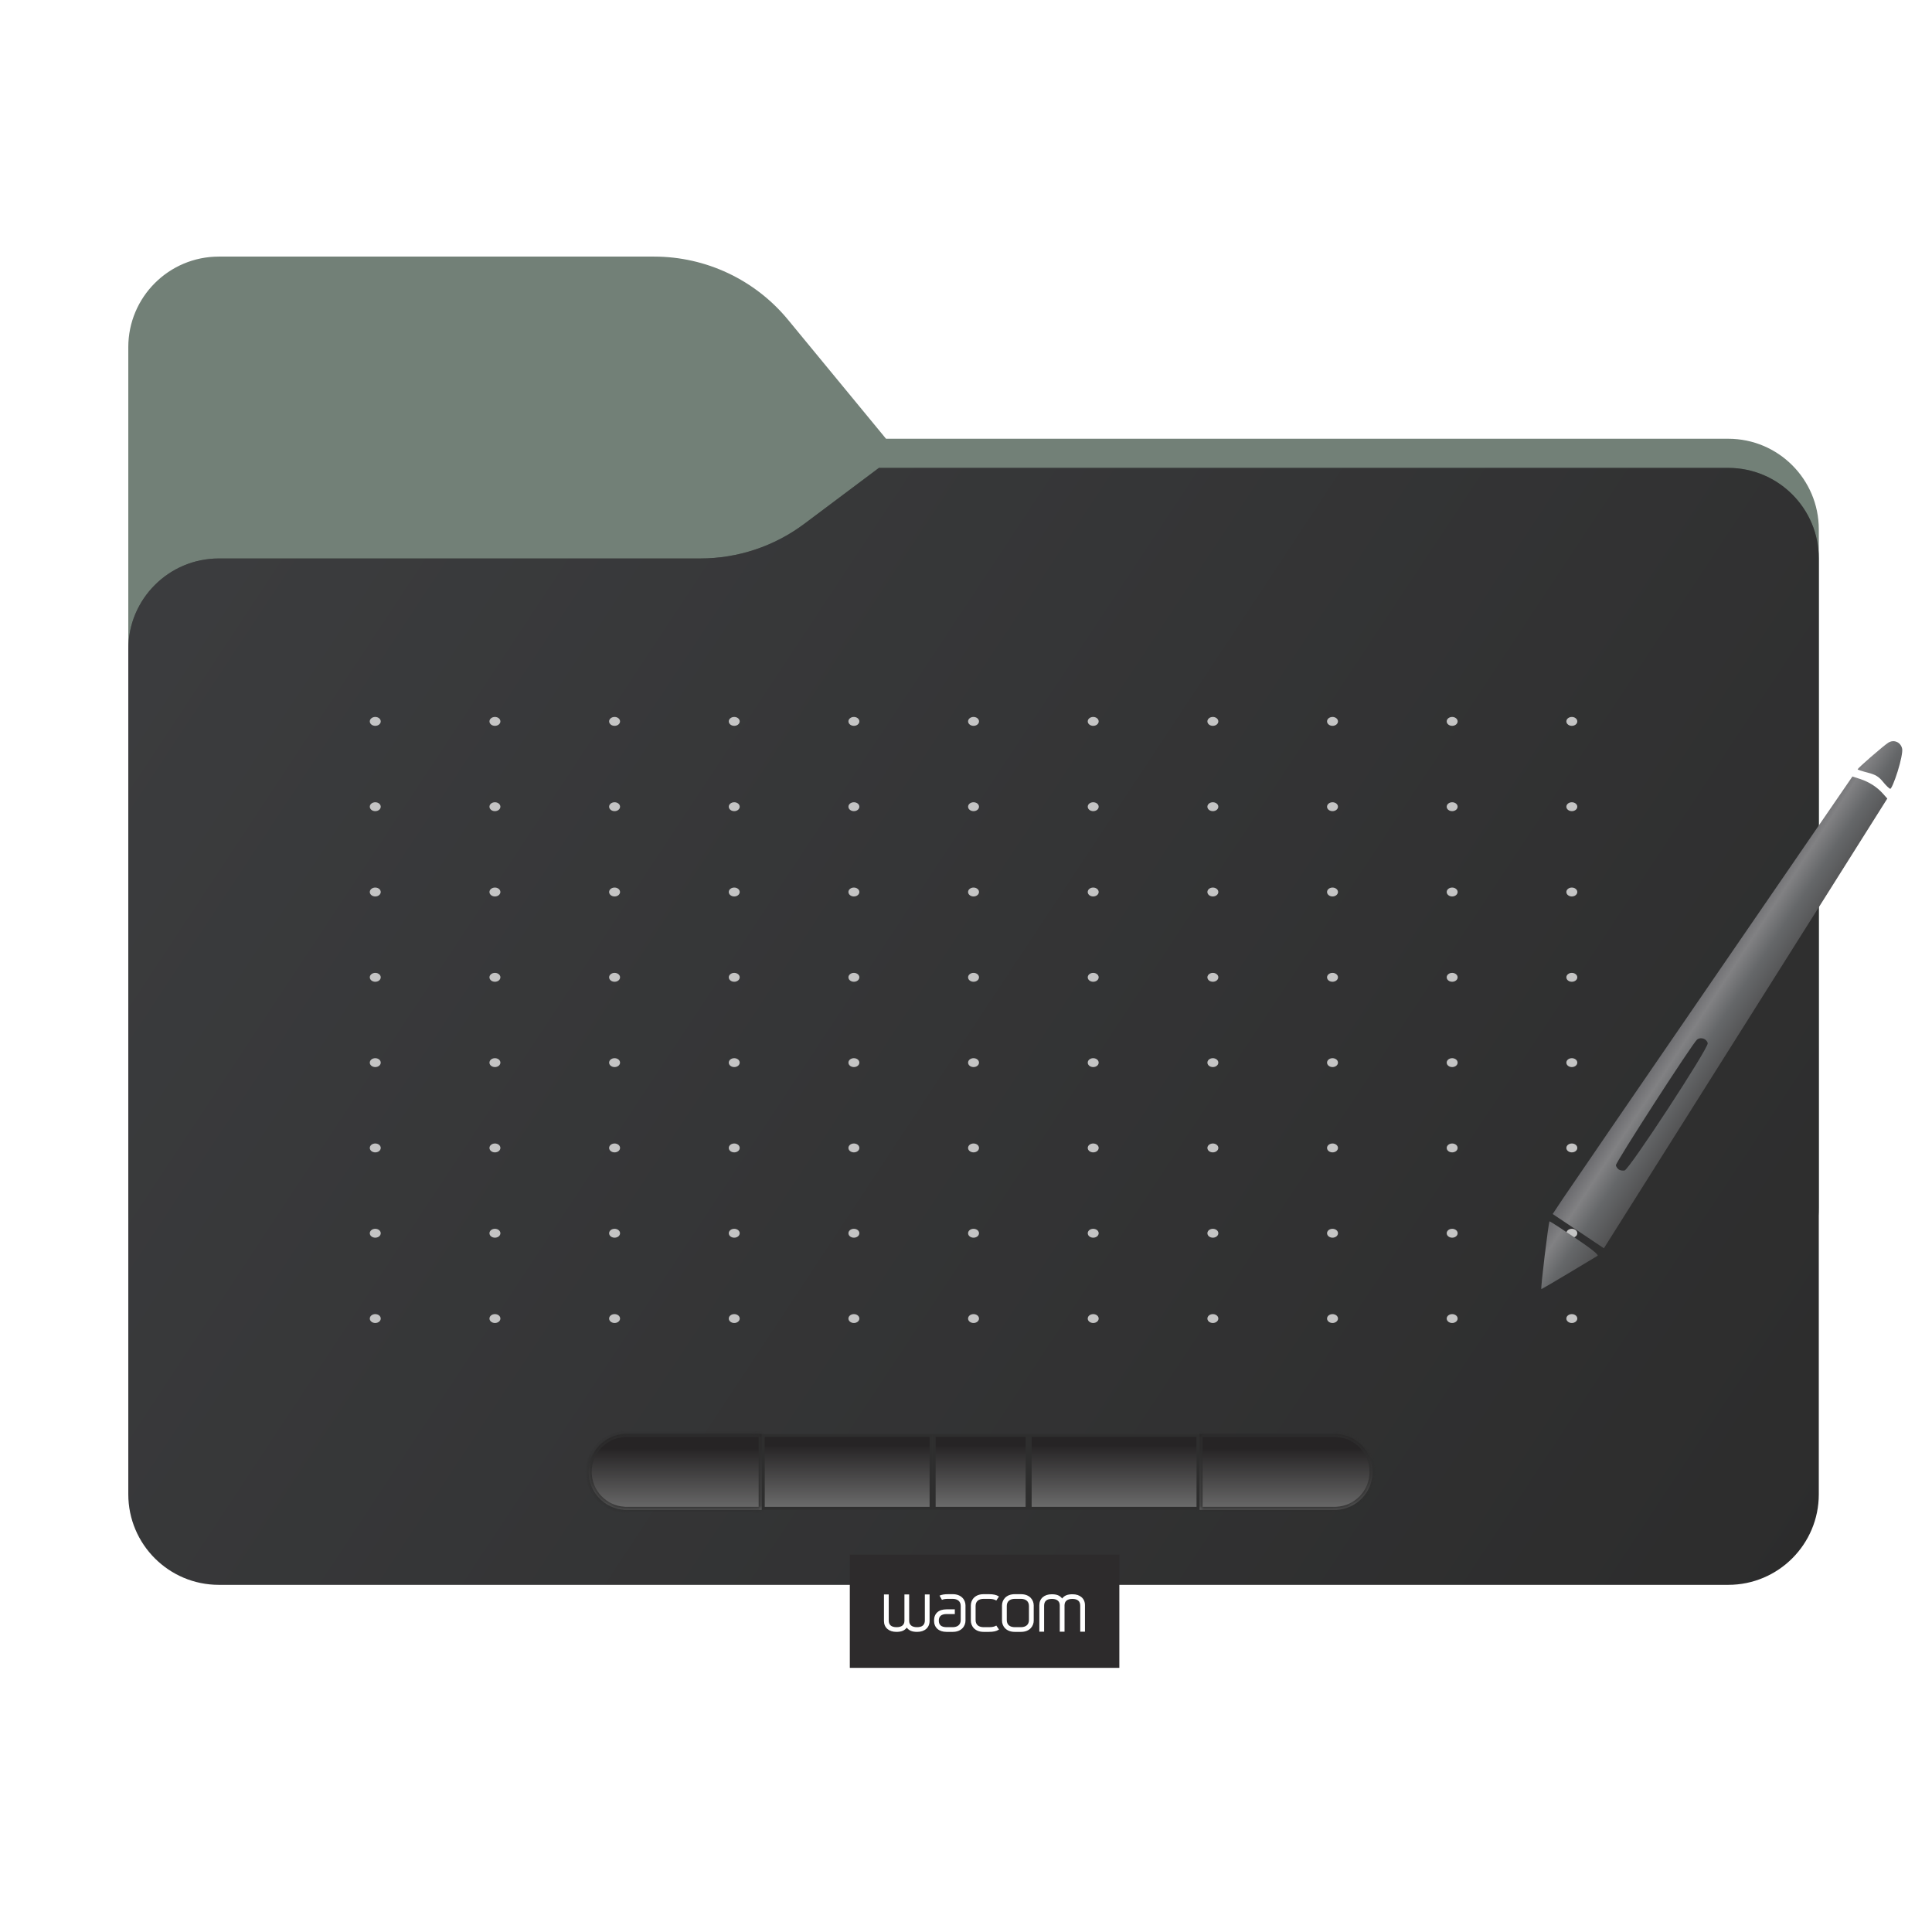 <svg width="256" height="256" viewBox="0 0 256 256" fill="none" xmlns="http://www.w3.org/2000/svg">
<g clip-path="url(#clip0_725_16338)">
<path fill-rule="evenodd" clip-rule="evenodd" d="M104.425 42.378C100.056 37.073 93.544 34 86.671 34H29C22.373 34 17 39.373 17 46V58.137V68.2V160C17 166.627 22.373 172 29 172H229C235.627 172 241 166.627 241 160V70.137C241 63.51 235.627 58.137 229 58.137H117.404L104.425 42.378Z" fill="#728077"/>
<mask id="mask0_725_16338" style="mask-type:alpha" maskUnits="userSpaceOnUse" x="17" y="34" width="224" height="138">
<path fill-rule="evenodd" clip-rule="evenodd" d="M104.425 42.378C100.056 37.073 93.544 34 86.671 34H29C22.373 34 17 39.373 17 46V58.137V68.2V160C17 166.627 22.373 172 29 172H229C235.627 172 241 166.627 241 160V70.137C241 63.51 235.627 58.137 229 58.137H117.404L104.425 42.378Z" fill="url(#paint0_linear_725_16338)"/>
</mask>
<g mask="url(#mask0_725_16338)">
<g style="mix-blend-mode:multiply" filter="url(#filter0_f_725_16338)">
<path fill-rule="evenodd" clip-rule="evenodd" d="M92.789 74C97.764 74 102.605 72.387 106.586 69.402L116.459 62H229C235.627 62 241 67.373 241 74V108V160C241 166.627 235.627 172 229 172H29C22.373 172 17 166.627 17 160L17 108V86C17 79.373 22.373 74 29 74H87H92.789Z" fill="black" fill-opacity="0.3"/>
</g>
</g>
<g filter="url(#filter1_ii_725_16338)">
<path fill-rule="evenodd" clip-rule="evenodd" d="M92.789 74C97.764 74 102.605 72.387 106.586 69.402L116.459 62H229C235.627 62 241 67.373 241 74V108V198C241 204.627 235.627 210 229 210H29C22.373 210 17 204.627 17 198L17 108V86C17 79.373 22.373 74 29 74H87H92.789Z" fill="url(#paint1_linear_725_16338)"/>
</g>
<ellipse cx="49.725" cy="95.589" rx="0.725" ry="0.589" fill="#C4C4C4"/>
<ellipse cx="65.581" cy="95.589" rx="0.725" ry="0.589" fill="#C4C4C4"/>
<ellipse cx="49.725" cy="106.893" rx="0.725" ry="0.589" fill="#C4C4C4"/>
<ellipse cx="65.581" cy="106.893" rx="0.725" ry="0.589" fill="#C4C4C4"/>
<ellipse cx="49.725" cy="118.196" rx="0.725" ry="0.589" fill="#C4C4C4"/>
<ellipse cx="65.581" cy="118.196" rx="0.725" ry="0.589" fill="#C4C4C4"/>
<ellipse cx="49.725" cy="129.5" rx="0.725" ry="0.589" fill="#C4C4C4"/>
<ellipse cx="65.581" cy="129.5" rx="0.725" ry="0.589" fill="#C4C4C4"/>
<ellipse cx="49.725" cy="140.804" rx="0.725" ry="0.589" fill="#C4C4C4"/>
<ellipse cx="65.581" cy="140.804" rx="0.725" ry="0.589" fill="#C4C4C4"/>
<ellipse cx="49.725" cy="152.107" rx="0.725" ry="0.589" fill="#C4C4C4"/>
<ellipse cx="65.581" cy="152.107" rx="0.725" ry="0.589" fill="#C4C4C4"/>
<ellipse cx="49.725" cy="163.411" rx="0.725" ry="0.589" fill="#C4C4C4"/>
<ellipse cx="65.581" cy="163.411" rx="0.725" ry="0.589" fill="#C4C4C4"/>
<ellipse cx="49.725" cy="174.715" rx="0.725" ry="0.589" fill="#C4C4C4"/>
<ellipse cx="65.581" cy="174.715" rx="0.725" ry="0.589" fill="#C4C4C4"/>
<ellipse cx="81.435" cy="95.589" rx="0.725" ry="0.589" fill="#C4C4C4"/>
<ellipse cx="81.435" cy="106.893" rx="0.725" ry="0.589" fill="#C4C4C4"/>
<ellipse cx="81.435" cy="118.196" rx="0.725" ry="0.589" fill="#C4C4C4"/>
<ellipse cx="81.435" cy="129.5" rx="0.725" ry="0.589" fill="#C4C4C4"/>
<ellipse cx="81.435" cy="140.804" rx="0.725" ry="0.589" fill="#C4C4C4"/>
<ellipse cx="81.435" cy="152.107" rx="0.725" ry="0.589" fill="#C4C4C4"/>
<ellipse cx="81.435" cy="163.411" rx="0.725" ry="0.589" fill="#C4C4C4"/>
<ellipse cx="81.435" cy="174.715" rx="0.725" ry="0.589" fill="#C4C4C4"/>
<ellipse cx="97.29" cy="95.589" rx="0.725" ry="0.589" fill="#C4C4C4"/>
<ellipse cx="97.29" cy="106.893" rx="0.725" ry="0.589" fill="#C4C4C4"/>
<ellipse cx="97.29" cy="118.196" rx="0.725" ry="0.589" fill="#C4C4C4"/>
<ellipse cx="97.29" cy="129.5" rx="0.725" ry="0.589" fill="#C4C4C4"/>
<ellipse cx="97.29" cy="140.804" rx="0.725" ry="0.589" fill="#C4C4C4"/>
<ellipse cx="97.29" cy="152.107" rx="0.725" ry="0.589" fill="#C4C4C4"/>
<ellipse cx="97.29" cy="163.411" rx="0.725" ry="0.589" fill="#C4C4C4"/>
<ellipse cx="97.29" cy="174.715" rx="0.725" ry="0.589" fill="#C4C4C4"/>
<ellipse cx="113.145" cy="95.589" rx="0.725" ry="0.589" fill="#C4C4C4"/>
<ellipse cx="113.145" cy="106.893" rx="0.725" ry="0.589" fill="#C4C4C4"/>
<ellipse cx="113.145" cy="118.196" rx="0.725" ry="0.589" fill="#C4C4C4"/>
<ellipse cx="113.145" cy="129.5" rx="0.725" ry="0.589" fill="#C4C4C4"/>
<ellipse cx="113.145" cy="140.804" rx="0.725" ry="0.589" fill="#C4C4C4"/>
<ellipse cx="113.145" cy="152.107" rx="0.725" ry="0.589" fill="#C4C4C4"/>
<ellipse cx="113.145" cy="163.411" rx="0.725" ry="0.589" fill="#C4C4C4"/>
<ellipse cx="113.145" cy="174.715" rx="0.725" ry="0.589" fill="#C4C4C4"/>
<ellipse cx="128.999" cy="95.589" rx="0.725" ry="0.589" fill="#C4C4C4"/>
<ellipse cx="128.999" cy="106.893" rx="0.725" ry="0.589" fill="#C4C4C4"/>
<ellipse cx="128.999" cy="118.196" rx="0.725" ry="0.589" fill="#C4C4C4"/>
<ellipse cx="128.999" cy="129.5" rx="0.725" ry="0.589" fill="#C4C4C4"/>
<ellipse cx="128.999" cy="140.804" rx="0.725" ry="0.589" fill="#C4C4C4"/>
<ellipse cx="128.999" cy="152.107" rx="0.725" ry="0.589" fill="#C4C4C4"/>
<ellipse cx="128.999" cy="163.411" rx="0.725" ry="0.589" fill="#C4C4C4"/>
<ellipse cx="128.999" cy="174.715" rx="0.725" ry="0.589" fill="#C4C4C4"/>
<ellipse cx="144.855" cy="95.589" rx="0.725" ry="0.589" fill="#C4C4C4"/>
<ellipse cx="144.855" cy="106.893" rx="0.725" ry="0.589" fill="#C4C4C4"/>
<ellipse cx="144.855" cy="118.196" rx="0.725" ry="0.589" fill="#C4C4C4"/>
<ellipse cx="144.855" cy="129.5" rx="0.725" ry="0.589" fill="#C4C4C4"/>
<ellipse cx="144.855" cy="140.804" rx="0.725" ry="0.589" fill="#C4C4C4"/>
<ellipse cx="144.855" cy="152.107" rx="0.725" ry="0.589" fill="#C4C4C4"/>
<ellipse cx="144.855" cy="163.411" rx="0.725" ry="0.589" fill="#C4C4C4"/>
<ellipse cx="144.855" cy="174.715" rx="0.725" ry="0.589" fill="#C4C4C4"/>
<ellipse cx="160.71" cy="95.589" rx="0.725" ry="0.589" fill="#C4C4C4"/>
<ellipse cx="160.71" cy="106.893" rx="0.725" ry="0.589" fill="#C4C4C4"/>
<ellipse cx="160.71" cy="118.196" rx="0.725" ry="0.589" fill="#C4C4C4"/>
<ellipse cx="160.71" cy="129.5" rx="0.725" ry="0.589" fill="#C4C4C4"/>
<ellipse cx="160.71" cy="140.804" rx="0.725" ry="0.589" fill="#C4C4C4"/>
<ellipse cx="160.71" cy="152.107" rx="0.725" ry="0.589" fill="#C4C4C4"/>
<ellipse cx="160.71" cy="163.411" rx="0.725" ry="0.589" fill="#C4C4C4"/>
<ellipse cx="160.71" cy="174.715" rx="0.725" ry="0.589" fill="#C4C4C4"/>
<ellipse cx="176.565" cy="95.589" rx="0.725" ry="0.589" fill="#C4C4C4"/>
<ellipse cx="176.565" cy="106.893" rx="0.725" ry="0.589" fill="#C4C4C4"/>
<ellipse cx="176.565" cy="118.196" rx="0.725" ry="0.589" fill="#C4C4C4"/>
<ellipse cx="176.565" cy="129.5" rx="0.725" ry="0.589" fill="#C4C4C4"/>
<ellipse cx="176.565" cy="140.804" rx="0.725" ry="0.589" fill="#C4C4C4"/>
<ellipse cx="176.565" cy="152.107" rx="0.725" ry="0.589" fill="#C4C4C4"/>
<ellipse cx="176.565" cy="163.411" rx="0.725" ry="0.589" fill="#C4C4C4"/>
<ellipse cx="176.565" cy="174.715" rx="0.725" ry="0.589" fill="#C4C4C4"/>
<ellipse cx="192.419" cy="95.589" rx="0.725" ry="0.589" fill="#C4C4C4"/>
<ellipse cx="192.419" cy="106.893" rx="0.725" ry="0.589" fill="#C4C4C4"/>
<ellipse cx="192.419" cy="118.196" rx="0.725" ry="0.589" fill="#C4C4C4"/>
<ellipse cx="192.419" cy="129.5" rx="0.725" ry="0.589" fill="#C4C4C4"/>
<ellipse cx="192.419" cy="140.804" rx="0.725" ry="0.589" fill="#C4C4C4"/>
<ellipse cx="192.419" cy="152.107" rx="0.725" ry="0.589" fill="#C4C4C4"/>
<ellipse cx="192.419" cy="163.411" rx="0.725" ry="0.589" fill="#C4C4C4"/>
<ellipse cx="192.419" cy="174.715" rx="0.725" ry="0.589" fill="#C4C4C4"/>
<ellipse cx="208.275" cy="95.589" rx="0.725" ry="0.589" fill="#C4C4C4"/>
<ellipse cx="208.275" cy="106.893" rx="0.725" ry="0.589" fill="#C4C4C4"/>
<ellipse cx="208.275" cy="118.196" rx="0.725" ry="0.589" fill="#C4C4C4"/>
<ellipse cx="208.275" cy="129.5" rx="0.725" ry="0.589" fill="#C4C4C4"/>
<ellipse cx="208.275" cy="140.804" rx="0.725" ry="0.589" fill="#C4C4C4"/>
<ellipse cx="208.275" cy="152.107" rx="0.725" ry="0.589" fill="#C4C4C4"/>
<ellipse cx="208.275" cy="163.411" rx="0.725" ry="0.589" fill="#C4C4C4"/>
<ellipse cx="208.275" cy="174.715" rx="0.725" ry="0.589" fill="#C4C4C4"/>
<rect x="158.747" y="199.865" width="22.248" height="9.666" transform="rotate(-180 158.747 199.865)" fill="url(#paint2_linear_725_16338)" stroke="#2E2E2E" stroke-width="0.4"/>
<rect x="136.099" y="199.865" width="12.322" height="9.666" transform="rotate(-180 136.099 199.865)" fill="url(#paint3_linear_725_16338)" stroke="#2E2E2E" stroke-width="0.4"/>
<rect x="123.376" y="199.865" width="22.248" height="9.666" transform="rotate(-180 123.376 199.865)" fill="url(#paint4_linear_725_16338)" stroke="#2E2E2E" stroke-width="0.4"/>
<mask id="path-96-inside-1_725_16338" fill="white">
<path fill-rule="evenodd" clip-rule="evenodd" d="M82.754 190.007C80.104 190.152 78 192.347 78 195.033C78 197.718 80.104 199.913 82.754 200.058V200.065H83.023C83.026 200.065 83.029 200.065 83.033 200.065C83.036 200.065 83.04 200.065 83.043 200.065H100.928V190H82.754V190.007Z"/>
</mask>
<path fill-rule="evenodd" clip-rule="evenodd" d="M82.754 190.007C80.104 190.152 78 192.347 78 195.033C78 197.718 80.104 199.913 82.754 200.058V200.065H83.023C83.026 200.065 83.029 200.065 83.033 200.065C83.036 200.065 83.04 200.065 83.043 200.065H100.928V190H82.754V190.007Z" fill="url(#paint5_linear_725_16338)"/>
<path d="M82.754 190.007L82.776 190.407L83.154 190.386V190.007H82.754ZM82.754 200.058H83.154V199.679L82.776 199.658L82.754 200.058ZM82.754 200.065H82.354V200.465H82.754V200.065ZM83.023 200.065L83.024 199.665H83.023V200.065ZM83.043 200.065L83.043 199.665L83.042 199.665L83.043 200.065ZM100.928 200.065V200.465H101.328V200.065H100.928ZM100.928 190H101.328V189.6H100.928V190ZM82.754 190V189.6H82.354V190H82.754ZM78.4 195.033C78.4 192.56 80.337 190.54 82.776 190.407L82.732 189.608C79.871 189.764 77.6 192.133 77.6 195.033H78.4ZM82.776 199.658C80.337 199.525 78.4 197.505 78.4 195.033H77.6C77.6 197.932 79.871 200.301 82.732 200.457L82.776 199.658ZM83.154 200.065V200.058H82.354V200.065H83.154ZM83.023 199.665H82.754V200.465H83.023V199.665ZM83.033 199.665C83.03 199.665 83.027 199.665 83.024 199.665L83.022 200.465C83.026 200.465 83.029 200.465 83.033 200.465V199.665ZM83.042 199.665C83.039 199.665 83.036 199.665 83.033 199.665V200.465C83.037 200.465 83.04 200.465 83.044 200.465L83.042 199.665ZM100.928 199.665H83.043V200.465H100.928V199.665ZM100.528 190V200.065H101.328V190H100.528ZM82.754 190.4H100.928V189.6H82.754V190.4ZM83.154 190.007V190H82.354V190.007H83.154Z" fill="#2E2E2E" mask="url(#path-96-inside-1_725_16338)"/>
<mask id="path-98-inside-2_725_16338" fill="white">
<path fill-rule="evenodd" clip-rule="evenodd" d="M158.947 200.065H177.122V200.058C179.771 199.912 181.874 197.718 181.874 195.033C181.874 192.347 179.771 190.153 177.122 190.007V190H176.861C176.855 190 176.848 190 176.841 190C176.834 190 176.828 190 176.821 190H158.947V200.065Z"/>
</mask>
<path fill-rule="evenodd" clip-rule="evenodd" d="M158.947 200.065H177.122V200.058C179.771 199.912 181.874 197.718 181.874 195.033C181.874 192.347 179.771 190.153 177.122 190.007V190H176.861C176.855 190 176.848 190 176.841 190C176.834 190 176.828 190 176.821 190H158.947V200.065Z" fill="url(#paint6_linear_725_16338)"/>
<path d="M177.122 200.065V200.465H177.522V200.065H177.122ZM158.947 200.065H158.547V200.465H158.947V200.065ZM177.122 200.058L177.1 199.658L176.722 199.679V200.058H177.122ZM177.122 190.007H176.722V190.386L177.1 190.407L177.122 190.007ZM177.122 190H177.522V189.6H177.122V190ZM176.861 190L176.86 190.4H176.861V190ZM176.821 190V190.4L176.822 190.4L176.821 190ZM158.947 190V189.6H158.547V190H158.947ZM177.122 199.665H158.947V200.465H177.122V199.665ZM176.722 200.058V200.065H177.522V200.058H176.722ZM181.474 195.032C181.474 197.504 179.538 199.524 177.1 199.658L177.144 200.457C180.004 200.3 182.274 197.931 182.274 195.032H181.474ZM177.1 190.407C179.538 190.541 181.474 192.561 181.474 195.032H182.274C182.274 192.133 180.004 189.765 177.144 189.608L177.1 190.407ZM176.722 190V190.007H177.522V190H176.722ZM176.861 190.4H177.122V189.6H176.861V190.4ZM176.841 190.4C176.847 190.4 176.854 190.4 176.86 190.4L176.863 189.6C176.856 189.6 176.848 189.6 176.841 189.6V190.4ZM176.822 190.4C176.829 190.4 176.835 190.4 176.841 190.4V189.6C176.834 189.6 176.827 189.6 176.819 189.6L176.822 190.4ZM158.947 190.4H176.821V189.6H158.947V190.4ZM159.347 200.065V190H158.547V200.065H159.347Z" fill="#2E2E2E" mask="url(#path-98-inside-2_725_16338)"/>
<rect x="112.605" y="206" width="35.714" height="15" fill="#2D2B2C"/>
<path d="M125.66 211.238C125.102 211.238 124.839 211.296 124.548 211.408L124.496 211.427L124.812 211.988L124.849 211.974C125.064 211.886 125.301 211.856 125.745 211.856H126.217C126.906 211.856 127.301 212.199 127.301 212.804V214.662C127.301 215.266 126.906 215.61 126.217 215.61H125.448C124.741 215.61 124.397 215.326 124.397 214.737C124.397 214.153 124.741 213.87 125.448 213.87H126.519V213.247H125.415C124.366 213.247 123.765 213.793 123.765 214.742C123.765 215.66 124.397 216.232 125.415 216.232H126.245C127.404 216.232 127.933 215.459 127.933 214.742V212.724C127.933 212.007 127.404 211.238 126.245 211.238H125.66ZM130.329 211.238C129.17 211.238 128.641 212.007 128.641 212.724V214.742C128.641 215.459 129.17 216.232 130.329 216.232H131.045C131.636 216.232 132.022 216.146 132.333 215.944L132.37 215.916L132.012 215.393L131.974 215.416C131.743 215.557 131.45 215.61 130.965 215.61H130.357C129.658 215.61 129.272 215.275 129.272 214.662V212.804C129.272 212.191 129.658 211.856 130.357 211.856H130.965C131.449 211.856 131.742 211.914 131.974 212.054L132.012 212.078L132.37 211.55L132.333 211.526C132.022 211.325 131.636 211.238 131.045 211.238H130.329ZM134.464 211.238C133.302 211.238 132.771 212.007 132.771 212.724V214.742C132.771 215.459 133.301 216.232 134.459 216.232H135.289C136.448 216.232 136.973 215.459 136.973 214.742V212.724C136.973 212.007 136.443 211.238 135.28 211.238H134.464ZM139.364 211.248C138.364 211.248 137.718 211.815 137.718 212.691V216.208H138.35V212.771C138.35 212.163 138.69 211.865 139.392 211.865C140.058 211.865 140.425 212.169 140.425 212.714V216.208H141.056V212.714C141.056 212.169 141.423 211.865 142.089 211.865C142.792 211.865 143.136 212.163 143.136 212.771V216.208H143.763V212.691C143.763 211.815 143.117 211.248 142.117 211.248C141.45 211.248 141.048 211.413 140.74 211.809C140.434 211.413 140.03 211.248 139.364 211.248ZM117.13 211.271V214.789C117.13 215.664 117.776 216.232 118.776 216.232C119.442 216.232 119.846 216.068 120.153 215.671C120.46 216.068 120.863 216.232 121.53 216.232C122.529 216.232 123.175 215.664 123.175 214.789V211.271H122.548V214.709C122.548 215.317 122.204 215.61 121.501 215.61C120.835 215.61 120.469 215.31 120.469 214.765V211.271H119.842V214.765C119.842 215.31 119.475 215.61 118.809 215.61C118.107 215.61 117.762 215.317 117.762 214.709V211.271H117.13ZM134.488 211.856H135.256C135.946 211.856 136.341 212.199 136.341 212.804V214.662C136.341 215.266 135.946 215.61 135.256 215.61H134.488C133.788 215.61 133.403 215.275 133.403 214.662V212.804C133.403 212.199 133.798 211.856 134.488 211.856Z" fill="white"/>
<g filter="url(#filter2_d_725_16338)">
<path fill-rule="evenodd" clip-rule="evenodd" d="M207.888 168.681C209.81 167.53 211.515 166.507 211.677 166.406C211.879 166.281 210.925 165.516 208.67 163.993C206.853 162.766 205.346 161.796 205.319 161.836C205.165 162.07 204.108 170.853 204.238 170.816C204.324 170.792 205.967 169.831 207.888 168.681ZM231.3 135.608L250.076 105.813L249.49 105.152C248.711 104.276 247.655 103.602 246.446 103.21L245.456 102.89L226.968 129.815C216.799 144.624 207.862 157.668 207.108 158.801L205.738 160.862L209.131 163.132L212.524 165.403L231.3 135.608ZM214.5 154.969C214.324 154.85 214.15 154.601 214.112 154.415C214.044 154.075 224.219 138.311 224.863 137.759C225.332 137.358 226.162 137.636 226.282 138.235C226.41 138.87 215.889 154.969 215.264 155.095C215.019 155.144 214.676 155.087 214.5 154.969ZM251.446 102.225C251.869 100.88 252.124 99.605 252.047 99.224C251.87 98.343 250.951 97.937 250.207 98.41C249.54 98.833 246.121 101.81 246.148 101.944C246.159 101.999 246.757 102.194 247.477 102.376C248.504 102.637 248.942 102.9 249.505 103.593C249.899 104.08 250.332 104.497 250.467 104.52C250.602 104.544 251.042 103.511 251.446 102.225Z" fill="url(#paint7_linear_725_16338)"/>
</g>
</g>
<defs>
<filter id="filter0_f_725_16338" x="-20" y="25" width="298" height="184" filterUnits="userSpaceOnUse" color-interpolation-filters="sRGB">
<feFlood flood-opacity="0" result="BackgroundImageFix"/>
<feBlend mode="normal" in="SourceGraphic" in2="BackgroundImageFix" result="shape"/>
<feGaussianBlur stdDeviation="18.5" result="effect1_foregroundBlur_725_16338"/>
</filter>
<filter id="filter1_ii_725_16338" x="17" y="62" width="224" height="148" filterUnits="userSpaceOnUse" color-interpolation-filters="sRGB">
<feFlood flood-opacity="0" result="BackgroundImageFix"/>
<feBlend mode="normal" in="SourceGraphic" in2="BackgroundImageFix" result="shape"/>
<feColorMatrix in="SourceAlpha" type="matrix" values="0 0 0 0 0 0 0 0 0 0 0 0 0 0 0 0 0 0 127 0" result="hardAlpha"/>
<feOffset dy="4"/>
<feComposite in2="hardAlpha" operator="arithmetic" k2="-1" k3="1"/>
<feColorMatrix type="matrix" values="0 0 0 0 0.804 0 0 0 0 0.91 0 0 0 0 0.839 0 0 0 1 0"/>
<feBlend mode="normal" in2="shape" result="effect1_innerShadow_725_16338"/>
<feColorMatrix in="SourceAlpha" type="matrix" values="0 0 0 0 0 0 0 0 0 0 0 0 0 0 0 0 0 0 127 0" result="hardAlpha"/>
<feOffset dy="-4"/>
<feComposite in2="hardAlpha" operator="arithmetic" k2="-1" k3="1"/>
<feColorMatrix type="matrix" values="0 0 0 0 0.804 0 0 0 0 0.91 0 0 0 0 0.839 0 0 0 1 0"/>
<feBlend mode="soft-light" in2="effect1_innerShadow_725_16338" result="effect2_innerShadow_725_16338"/>
</filter>
<filter id="filter2_d_725_16338" x="189.227" y="83.211" width="77.834" height="102.605" filterUnits="userSpaceOnUse" color-interpolation-filters="sRGB">
<feFlood flood-opacity="0" result="BackgroundImageFix"/>
<feColorMatrix in="SourceAlpha" type="matrix" values="0 0 0 0 0 0 0 0 0 0 0 0 0 0 0 0 0 0 127 0" result="hardAlpha"/>
<feOffset/>
<feGaussianBlur stdDeviation="7.5"/>
<feComposite in2="hardAlpha" operator="out"/>
<feColorMatrix type="matrix" values="0 0 0 0 0.633 0 0 0 0 0.612 0 0 0 0 0.612 0 0 0 0.25 0"/>
<feBlend mode="normal" in2="BackgroundImageFix" result="effect1_dropShadow_725_16338"/>
<feBlend mode="normal" in="SourceGraphic" in2="effect1_dropShadow_725_16338" result="shape"/>
</filter>
<linearGradient id="paint0_linear_725_16338" x1="17" y1="34" x2="197.768" y2="215.142" gradientUnits="userSpaceOnUse">
<stop stop-color="#05815D"/>
<stop offset="1" stop-color="#0C575F"/>
</linearGradient>
<linearGradient id="paint1_linear_725_16338" x1="17" y1="62" x2="241" y2="210" gradientUnits="userSpaceOnUse">
<stop stop-color="#3C3D3F"/>
<stop offset="1" stop-color="#2C2C2C"/>
</linearGradient>
<linearGradient id="paint2_linear_725_16338" x1="170.271" y1="200.065" x2="170.271" y2="210.131" gradientUnits="userSpaceOnUse">
<stop stop-color="#6A6A6A"/>
<stop offset="0.812" stop-color="#262425"/>
</linearGradient>
<linearGradient id="paint3_linear_725_16338" x1="142.66" y1="200.065" x2="142.66" y2="210.131" gradientUnits="userSpaceOnUse">
<stop stop-color="#6A6A6A"/>
<stop offset="0.812" stop-color="#262425"/>
</linearGradient>
<linearGradient id="paint4_linear_725_16338" x1="134.9" y1="200.065" x2="134.9" y2="210.131" gradientUnits="userSpaceOnUse">
<stop stop-color="#6A6A6A"/>
<stop offset="0.812" stop-color="#262425"/>
</linearGradient>
<linearGradient id="paint5_linear_725_16338" x1="89.464" y1="200.065" x2="89.464" y2="190" gradientUnits="userSpaceOnUse">
<stop stop-color="#6A6A6A"/>
<stop offset="0.812" stop-color="#262425"/>
</linearGradient>
<linearGradient id="paint6_linear_725_16338" x1="170.411" y1="200.065" x2="170.411" y2="190" gradientUnits="userSpaceOnUse">
<stop stop-color="#6A6A6A"/>
<stop offset="0.812" stop-color="#262425"/>
</linearGradient>
<linearGradient id="paint7_linear_725_16338" x1="221.496" y1="151.64" x2="214.166" y2="146.847" gradientUnits="userSpaceOnUse">
<stop stop-color="#525253"/>
<stop offset="0.391" stop-color="#656769"/>
<stop offset="0.682" stop-color="#818183"/>
<stop offset="1" stop-color="#636367"/>
</linearGradient>
<clipPath id="clip0_725_16338">
<rect width="256" height="256" fill="white"/>
</clipPath>
</defs>
</svg>
